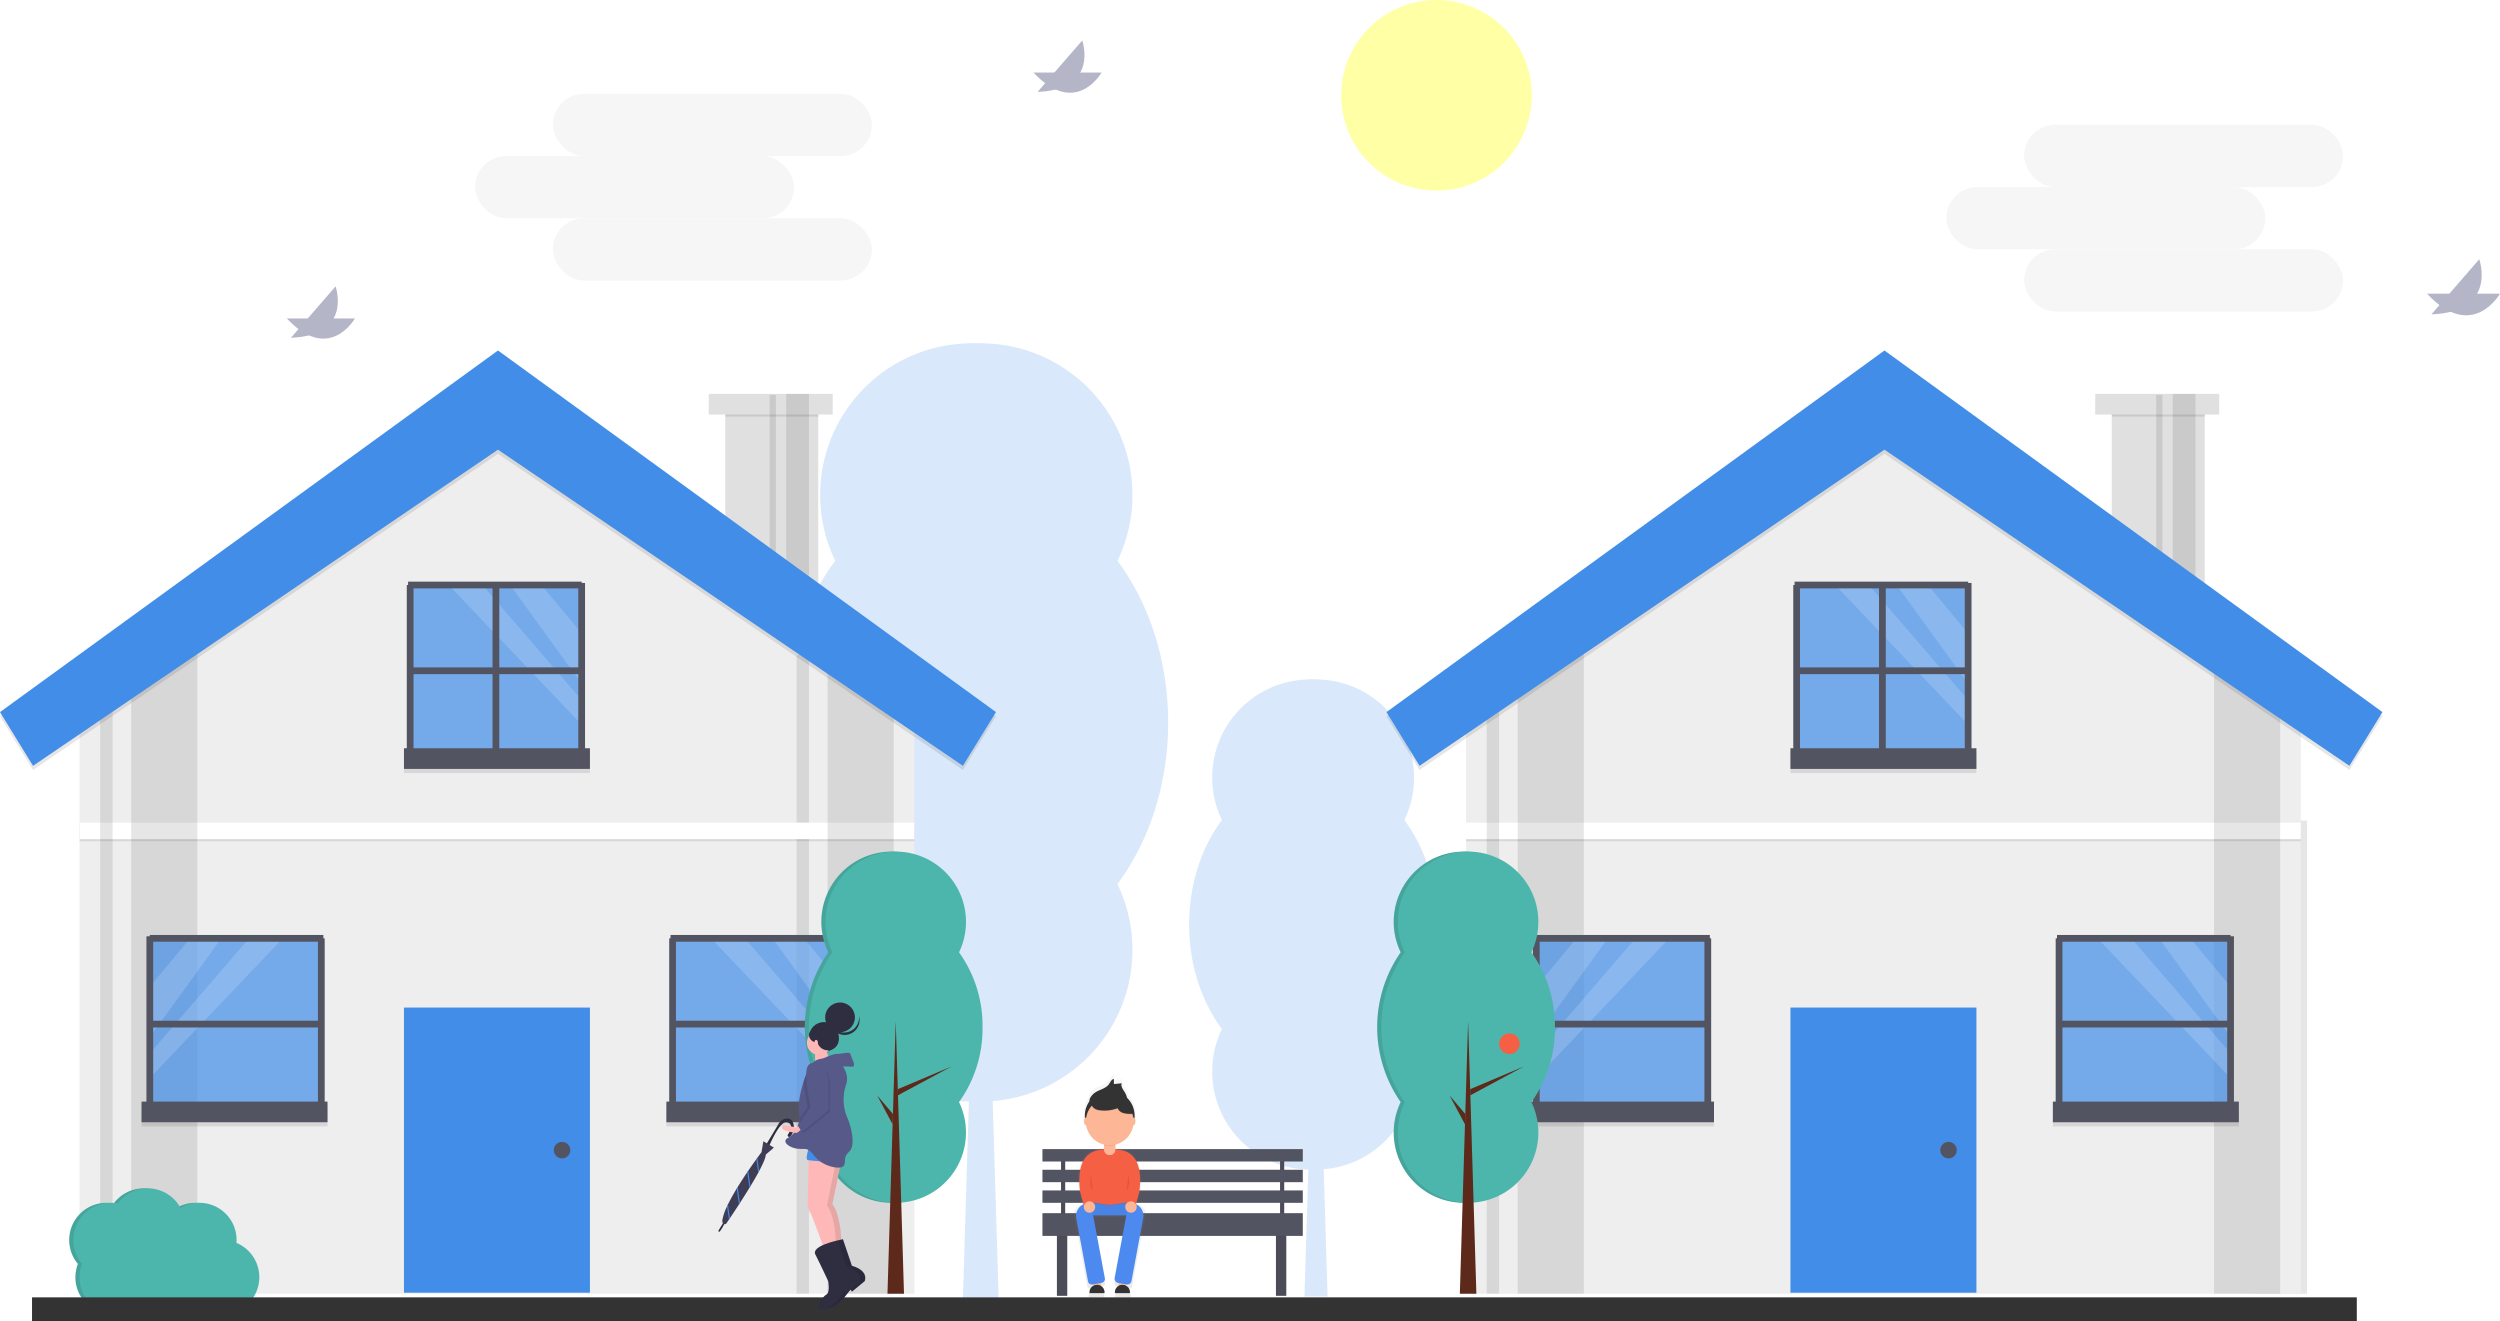 <svg id="bb76200d-cd07-483e-a421-0f3a49134860" data-name="Layer 1" xmlns="http://www.w3.org/2000/svg" xmlns:xlink="http://www.w3.org/1999/xlink" width="740.856" height="391.51" viewBox="0 0 740.856 391.51"><defs><linearGradient id="fd7346e0-ec75-4521-bfef-a70f45a1cb66" x1="558.452" y1="638.71" x2="558.452" y2="572.731" gradientUnits="userSpaceOnUse"><stop offset="0" stop-color="gray" stop-opacity="0.25"/><stop offset="0.535" stop-color="gray" stop-opacity="0.12"/><stop offset="1" stop-color="gray" stop-opacity="0.1"/></linearGradient></defs><title>Ordinary day</title><g opacity="0.2"><path d="M573.098,468.331c0-18.533-5.712-35.373-15.023-47.903a44.946,44.946,0,1,0-80.997,0c-9.311,12.53-15.023,29.37-15.023,47.903s5.712,35.373,15.023,47.903a44.946,44.946,0,1,0,80.997,0C567.386,503.704,573.098,486.864,573.098,468.331Z" transform="translate(-229.572 -254.245)" fill="#428de8"/><path d="M573.098,468.331c0-18.533-5.712-35.373-15.023-47.903a44.946,44.946,0,1,0-80.997,0c-9.311,12.53-15.023,29.37-15.023,47.903s5.712,35.373,15.023,47.903a44.946,44.946,0,1,0,80.997,0C567.386,503.704,573.098,486.864,573.098,468.331Z" transform="translate(-229.572 -254.245)" fill="#428de8" opacity="0.1"/><path d="M575.742,468.331c0-18.533-5.712-35.373-15.023-47.903a44.946,44.946,0,1,0-80.997,0c-9.311,12.53-15.023,29.37-15.023,47.903s5.712,35.373,15.023,47.903a44.946,44.946,0,1,0,80.997,0C570.03,503.704,575.742,486.864,575.742,468.331Z" transform="translate(-229.572 -254.245)" fill="#428de8"/><polygon points="295.936 384.618 285.361 384.618 290.649 210.12 295.936 384.618" fill="#428de8"/><polygon points="291.97 253.731 326.341 239.203 291.97 257.71 291.97 253.731" fill="#428de8"/><polygon points="288.846 269.608 278.751 257.71 288.646 276.218 288.846 269.608" fill="#428de8"/></g><g opacity="0.2"><path d="M653.739,528.216c0-11.978-3.692-22.863-9.71-30.961a29.05,29.05,0,1,0-52.351,0c-6.018,8.099-9.71,18.983-9.71,30.961s3.692,22.862,9.71,30.961a29.05,29.05,0,1,0,52.351,0C650.047,551.078,653.739,540.194,653.739,528.216Z" transform="translate(-229.572 -254.245)" fill="#428de8"/><path d="M653.739,528.216c0-11.978-3.692-22.863-9.71-30.961a29.05,29.05,0,1,0-52.351,0c-6.018,8.099-9.71,18.983-9.71,30.961s3.692,22.862,9.71,30.961a29.05,29.05,0,1,0,52.351,0C650.047,551.078,653.739,540.194,653.739,528.216Z" transform="translate(-229.572 -254.245)" fill="#428de8" opacity="0.1"/><path d="M655.448,528.216c0-11.978-3.692-22.863-9.71-30.961a29.05,29.05,0,1,0-52.351,0c-6.018,8.099-9.71,18.983-9.71,30.961s3.692,22.862,9.71,30.961a29.05,29.05,0,1,0,52.351,0C651.756,551.078,655.448,540.194,655.448,528.216Z" transform="translate(-229.572 -254.245)" fill="#428de8"/><polygon points="393.409 384.19 386.573 384.19 389.991 271.407 393.409 384.19" fill="#428de8"/><polygon points="390.845 299.595 413.06 290.205 390.845 302.166 390.845 299.595" fill="#428de8"/><polygon points="388.826 309.856 382.301 302.166 388.696 314.128 388.826 309.856" fill="#428de8"/></g><rect x="314.432" y="341.754" width="1.225" height="18.37" fill="#535461"/><rect x="313.208" y="362.574" width="3.062" height="21.432" fill="#535461"/><rect x="378.115" y="362.574" width="3.062" height="21.432" fill="#535461"/><rect x="313.208" y="362.574" width="3.062" height="21.432" opacity="0.1"/><rect x="378.115" y="362.574" width="3.062" height="21.432" opacity="0.1"/><rect x="608.911" y="595.999" width="1.225" height="18.37" transform="translate(989.475 956.124) rotate(-180)" fill="#535461"/><rect x="314.432" y="341.754" width="1.225" height="18.37" opacity="0.1"/><rect x="608.911" y="595.999" width="1.225" height="18.37" transform="translate(989.475 956.124) rotate(-180)" opacity="0.1"/><rect x="308.921" y="340.53" width="77.154" height="3.674" fill="#535461"/><rect x="308.921" y="346.653" width="77.154" height="3.674" fill="#535461"/><rect x="308.921" y="352.776" width="77.154" height="3.674" fill="#535461"/><rect x="308.921" y="359.512" width="77.154" height="6.736" fill="#535461"/><rect x="214.928" y="119.784" width="27.555" height="53.273" fill="#e0e0e0"/><polygon points="270.957 201.531 270.957 383.393 23.575 383.393 23.575 201.531 44.394 188.733 63.989 176.682 147.572 125.295 270.957 201.531" fill="#eee"/><polygon points="239.728 383.393 239.728 192.119 236.054 194.378 236.054 383.393 239.728 383.393" opacity="0.1"/><rect x="119.711" y="298.585" width="55.11" height="84.502" fill="#428de8"/><circle cx="166.554" cy="340.836" r="2.449" fill="#535461"/><rect x="214.928" y="120.397" width="27.555" height="3.062" opacity="0.1"/><rect x="210.03" y="116.723" width="36.74" height="6.123" fill="#e0e0e0"/><rect x="23.575" y="244.394" width="247.382" height="4.899" opacity="0.1"/><rect x="23.575" y="243.781" width="247.382" height="4.899" fill="#fff"/><rect x="232.992" y="116.723" width="6.736" height="56.334" opacity="0.1"/><rect x="228.093" y="117.029" width="1.837" height="56.334" opacity="0.1"/><polygon points="264.833 194.183 264.833 383.393 245.239 383.393 245.239 188.733 264.833 194.183" opacity="0.1"/><polygon points="58.478 176.682 58.478 383.393 38.883 383.393 38.883 188.733 58.478 176.682" opacity="0.1"/><polygon points="33.372 383.393 33.372 192.119 29.698 194.378 29.698 383.393 33.372 383.393" opacity="0.1"/><polygon points="147.572 105.088 0 212.246 9.797 228.167 147.572 134.48 285.346 228.167 295.144 212.246 147.572 105.088" opacity="0.1"/><polygon points="147.572 103.864 0 211.022 9.797 226.942 147.572 133.256 285.346 226.942 295.144 211.022 147.572 103.864" fill="#428de8"/><rect x="44.088" y="277.766" width="51.436" height="51.436" fill="#428de8" opacity="0.7"/><rect x="41.945" y="327.671" width="55.11" height="6.123" opacity="0.1"/><rect x="41.945" y="326.446" width="55.11" height="6.123" fill="#535461"/><polygon points="65.593 278.072 44.394 307.323 44.394 292.419 56.31 278.072 65.593 278.072" fill="#fff" opacity="0.15"/><polygon points="83.804 278.072 44.394 319.478 44.394 312.173 73.804 278.072 83.804 278.072" fill="#fff" opacity="0.15"/><line x1="44.088" y1="303.484" x2="95.524" y2="303.484" fill="none" stroke="#535461" stroke-miterlimit="10" stroke-width="2"/><line x1="44.394" y1="278.072" x2="95.83" y2="278.072" fill="none" stroke="#535461" stroke-miterlimit="10" stroke-width="2"/><line x1="95.218" y1="278.072" x2="95.218" y2="329.508" fill="none" stroke="#535461" stroke-miterlimit="10" stroke-width="2"/><line x1="44.394" y1="277.46" x2="44.394" y2="328.895" fill="none" stroke="#535461" stroke-miterlimit="10" stroke-width="2"/><rect x="428.579" y="532.011" width="51.436" height="51.436" transform="translate(679.023 861.212) rotate(-180)" fill="#428de8" opacity="0.7"/><rect x="427.049" y="581.916" width="55.11" height="6.123" transform="translate(679.635 915.71) rotate(-180)" opacity="0.1"/><rect x="427.049" y="580.691" width="55.11" height="6.123" transform="translate(679.635 913.261) rotate(-180)" fill="#535461"/><polygon points="228.938 278.072 250.137 307.323 250.137 292.419 238.221 278.072 228.938 278.072" fill="#fff" opacity="0.15"/><polygon points="210.728 278.072 250.137 319.478 250.137 312.173 220.727 278.072 210.728 278.072" fill="#fff" opacity="0.15"/><line x1="250.444" y1="303.484" x2="199.008" y2="303.484" fill="none" stroke="#535461" stroke-miterlimit="10" stroke-width="2"/><line x1="250.137" y1="278.072" x2="198.702" y2="278.072" fill="none" stroke="#535461" stroke-miterlimit="10" stroke-width="2"/><line x1="199.314" y1="278.072" x2="199.314" y2="329.508" fill="none" stroke="#535461" stroke-miterlimit="10" stroke-width="2"/><line x1="250.137" y1="277.46" x2="250.137" y2="328.895" fill="none" stroke="#535461" stroke-miterlimit="10" stroke-width="2"/><rect x="350.813" y="427.302" width="51.436" height="51.436" transform="translate(523.491 651.795) rotate(-180)" fill="#428de8" opacity="0.7"/><rect x="349.283" y="477.207" width="55.11" height="6.123" transform="translate(524.103 706.293) rotate(-180)" opacity="0.1"/><rect x="349.283" y="475.982" width="55.11" height="6.123" transform="translate(524.103 703.843) rotate(-180)" fill="#535461"/><polygon points="151.172 173.363 172.371 202.614 172.371 187.71 160.455 173.363 151.172 173.363" fill="#fff" opacity="0.15"/><polygon points="132.962 173.363 172.371 214.769 172.371 207.464 142.961 173.363 132.962 173.363" fill="#fff" opacity="0.15"/><line x1="172.677" y1="198.775" x2="121.242" y2="198.775" fill="none" stroke="#535461" stroke-miterlimit="10" stroke-width="2"/><line x1="172.371" y1="173.363" x2="120.935" y2="173.363" fill="none" stroke="#535461" stroke-miterlimit="10" stroke-width="2"/><line x1="146.96" y1="173.057" x2="146.96" y2="224.493" fill="none" stroke="#535461" stroke-miterlimit="10" stroke-width="2"/><line x1="121.548" y1="173.363" x2="121.548" y2="224.799" fill="none" stroke="#535461" stroke-miterlimit="10" stroke-width="2"/><line x1="172.371" y1="172.751" x2="172.371" y2="224.187" fill="none" stroke="#535461" stroke-miterlimit="10" stroke-width="2"/><rect x="667.747" y="243.169" width="15.921" height="140.224" opacity="0.1"/><rect x="625.803" y="119.784" width="27.555" height="53.273" fill="#e0e0e0"/><polygon points="681.831 201.531 681.831 383.393 434.449 383.393 434.449 201.531 455.268 188.733 474.863 176.682 558.446 125.295 681.831 201.531" fill="#eee"/><rect x="530.585" y="298.585" width="55.11" height="84.502" fill="#428de8"/><circle cx="577.429" cy="340.836" r="2.449" fill="#535461"/><rect x="625.803" y="120.397" width="27.555" height="3.062" opacity="0.1"/><rect x="620.904" y="116.723" width="36.74" height="6.123" fill="#e0e0e0"/><rect x="434.449" y="244.394" width="247.382" height="4.899" opacity="0.1"/><rect x="434.449" y="243.781" width="247.382" height="4.899" fill="#fff"/><rect x="643.866" y="116.723" width="6.736" height="56.334" opacity="0.1"/><rect x="638.968" y="117.029" width="1.837" height="56.334" opacity="0.1"/><polygon points="675.708 194.183 675.708 383.393 656.113 383.393 656.113 188.733 675.708 194.183" opacity="0.1"/><polygon points="469.352 176.682 469.352 383.393 449.757 383.393 449.757 188.733 469.352 176.682" opacity="0.1"/><polygon points="444.246 383.393 444.246 192.119 440.572 194.378 440.572 383.393 444.246 383.393" opacity="0.1"/><polygon points="558.446 105.088 410.874 212.246 420.672 228.167 558.446 134.48 696.221 228.167 706.018 212.246 558.446 105.088" opacity="0.1"/><polygon points="558.446 103.864 410.874 211.022 420.672 226.942 558.446 133.256 696.221 226.942 706.018 211.022 558.446 103.864" fill="#428de8"/><rect x="454.962" y="277.766" width="51.436" height="51.436" fill="#428de8" opacity="0.7"/><rect x="452.819" y="327.671" width="55.11" height="6.123" opacity="0.1"/><rect x="452.819" y="326.446" width="55.11" height="6.123" fill="#535461"/><polygon points="476.467 278.072 455.268 307.323 455.268 292.419 467.184 278.072 476.467 278.072" fill="#fff" opacity="0.15"/><polygon points="494.678 278.072 455.268 319.478 455.268 312.173 484.679 278.072 494.678 278.072" fill="#fff" opacity="0.15"/><line x1="454.962" y1="303.484" x2="506.398" y2="303.484" fill="none" stroke="#535461" stroke-miterlimit="10" stroke-width="2"/><line x1="455.268" y1="278.072" x2="506.704" y2="278.072" fill="none" stroke="#535461" stroke-miterlimit="10" stroke-width="2"/><line x1="506.092" y1="278.072" x2="506.092" y2="329.508" fill="none" stroke="#535461" stroke-miterlimit="10" stroke-width="2"/><line x1="455.268" y1="277.46" x2="455.268" y2="328.895" fill="none" stroke="#535461" stroke-miterlimit="10" stroke-width="2"/><rect x="839.454" y="532.011" width="51.436" height="51.436" transform="translate(1500.772 861.212) rotate(-180)" fill="#428de8" opacity="0.7"/><rect x="837.923" y="581.916" width="55.11" height="6.123" transform="translate(1501.384 915.71) rotate(-180)" opacity="0.1"/><rect x="837.923" y="580.691" width="55.11" height="6.123" transform="translate(1501.384 913.261) rotate(-180)" fill="#535461"/><polygon points="639.813 278.072 661.012 307.323 661.012 292.419 649.096 278.072 639.813 278.072" fill="#fff" opacity="0.15"/><polygon points="621.602 278.072 661.012 319.478 661.012 312.173 631.601 278.072 621.602 278.072" fill="#fff" opacity="0.15"/><line x1="661.318" y1="303.484" x2="609.882" y2="303.484" fill="none" stroke="#535461" stroke-miterlimit="10" stroke-width="2"/><line x1="661.012" y1="278.072" x2="609.576" y2="278.072" fill="none" stroke="#535461" stroke-miterlimit="10" stroke-width="2"/><line x1="610.188" y1="278.072" x2="610.188" y2="329.508" fill="none" stroke="#535461" stroke-miterlimit="10" stroke-width="2"/><line x1="661.012" y1="277.46" x2="661.012" y2="328.895" fill="none" stroke="#535461" stroke-miterlimit="10" stroke-width="2"/><rect x="761.688" y="427.302" width="51.436" height="51.436" transform="translate(1345.24 651.795) rotate(-180)" fill="#428de8" opacity="0.7"/><rect x="760.157" y="477.207" width="55.11" height="6.123" transform="translate(1345.852 706.293) rotate(-180)" opacity="0.1"/><rect x="760.157" y="475.982" width="55.11" height="6.123" transform="translate(1345.852 703.843) rotate(-180)" fill="#535461"/><polygon points="562.047 173.363 583.246 202.614 583.246 187.71 571.33 173.363 562.047 173.363" fill="#fff" opacity="0.15"/><polygon points="543.836 173.363 583.246 214.769 583.246 207.464 553.835 173.363 543.836 173.363" fill="#fff" opacity="0.15"/><line x1="583.552" y1="198.775" x2="532.116" y2="198.775" fill="none" stroke="#535461" stroke-miterlimit="10" stroke-width="2"/><line x1="583.246" y1="173.363" x2="531.81" y2="173.363" fill="none" stroke="#535461" stroke-miterlimit="10" stroke-width="2"/><line x1="557.834" y1="173.057" x2="557.834" y2="224.493" fill="none" stroke="#535461" stroke-miterlimit="10" stroke-width="2"/><line x1="532.422" y1="173.363" x2="532.422" y2="224.799" fill="none" stroke="#535461" stroke-miterlimit="10" stroke-width="2"/><line x1="583.246" y1="172.751" x2="583.246" y2="224.187" fill="none" stroke="#535461" stroke-miterlimit="10" stroke-width="2"/><path d="M519.511,558.647a37.295,37.295,0,0,0-6.959-22.189,20.819,20.819,0,1,0-37.518,0,38.855,38.855,0,0,0,0,44.378,20.819,20.819,0,1,0,37.518,0A37.296,37.296,0,0,0,519.511,558.647Z" transform="translate(-229.572 -254.245)" fill="#4db6ac"/><path d="M519.511,558.647a37.295,37.295,0,0,0-6.959-22.189,20.819,20.819,0,1,0-37.518,0,38.855,38.855,0,0,0,0,44.378,20.819,20.819,0,1,0,37.518,0A37.296,37.296,0,0,0,519.511,558.647Z" transform="translate(-229.572 -254.245)" opacity="0.1"/><path d="M520.735,558.647a37.295,37.295,0,0,0-6.959-22.189,20.819,20.819,0,1,0-37.518,0,38.855,38.855,0,0,0,0,44.378,20.819,20.819,0,1,0,37.518,0A37.296,37.296,0,0,0,520.735,558.647Z" transform="translate(-229.572 -254.245)" fill="#4db6ac"/><polygon points="267.895 383.393 262.996 383.393 265.446 302.565 267.895 383.393" fill="#5d291b"/><polygon points="266.058 322.766 281.979 316.036 266.058 324.609 266.058 322.766" fill="#5d291b"/><polygon points="264.611 330.12 259.935 324.609 264.518 333.182 264.611 330.12" fill="#5d291b"/><path d="M689.126,558.647a37.296,37.296,0,0,0-6.959-22.189,20.819,20.819,0,1,0-37.518,0,38.855,38.855,0,0,0,0,44.378,20.819,20.819,0,1,0,37.518,0A37.296,37.296,0,0,0,689.126,558.647Z" transform="translate(-229.572 -254.245)" fill="#4db6ac"/><path d="M689.126,558.647a37.296,37.296,0,0,0-6.959-22.189,20.819,20.819,0,1,0-37.518,0,38.855,38.855,0,0,0,0,44.378,20.819,20.819,0,1,0,37.518,0A37.296,37.296,0,0,0,689.126,558.647Z" transform="translate(-229.572 -254.245)" opacity="0.1"/><path d="M690.351,558.647a37.295,37.295,0,0,0-6.959-22.189,20.819,20.819,0,1,0-37.518,0,38.855,38.855,0,0,0,0,44.378,20.819,20.819,0,1,0,37.518,0A37.296,37.296,0,0,0,690.351,558.647Z" transform="translate(-229.572 -254.245)" fill="#4db6ac"/><polygon points="437.511 383.393 432.612 383.393 435.061 302.565 437.511 383.393" fill="#5d291b"/><polygon points="435.674 322.766 451.594 316.036 435.674 324.609 435.674 322.766" fill="#5d291b"/><polygon points="434.226 330.12 429.55 324.609 434.134 333.182 434.226 330.12" fill="#5d291b"/><g opacity="0.7"><path d="M567.048,611.309l-.505-.094.994-3.667c1.567-11.75-4.352-12.934-6.571-12.973a7.298,7.298,0,0,0-.78-.237v-1.385a7.357,7.357,0,0,0,5.495-5.941l.019.002c.353,0,.639-.537.639-1.199a1.664,1.664,0,0,0-.278-.989q.038-.38.038-.769a7.646,7.646,0,0,0-2.364-5.536,4.928,4.928,0,0,0-.542-1.46c-.545-.96-1.451-1.96-1.082-3l-2.393.246-.022-1.577c-.747.134-1.06.999-1.503,1.616-1.065,1.482-3.204,1.688-4.618,2.843-.481.392-1.563,1.587-1.358,2.369a7.634,7.634,0,0,0-1.459,4.499q0,.389.038.769a1.664,1.664,0,0,0-.278.989c0,.662.286,1.199.639,1.199l.012-.001a7.373,7.373,0,0,0,5.501,5.941v1.385a7.298,7.298,0,0,0-.78.237c-2.219.04-8.138,1.223-6.571,12.973l.994,3.667-.237.044A2.727,2.727,0,0,0,547.898,614.44l3.923,21.014a.826.826,0,0,0,.963.66l.692-.129v.409a2.295,2.295,0,0,0-1.278,2.057v.26h4.634v-.26a2.294,2.294,0,0,0-1.119-1.969v-.914l.632-.118a.826.826,0,0,0,.66-.963l-3.686-19.747h10.222l-3.686,19.747a.826.826,0,0,0,.66.963l.632.118v.914a2.294,2.294,0,0,0-1.119,1.969v.26h4.634v-.26a2.295,2.295,0,0,0-1.278-2.057v-.409l.692.129a.826.826,0,0,0,.963-.66l3.973-21.282A2.454,2.454,0,0,0,567.048,611.309Z" transform="translate(-229.572 -254.245)" fill="url(#fd7346e0-ec75-4521-bfef-a70f45a1cb66)"/></g><rect x="324.092" y="379.064" width="2.153" height="2.921" fill="#fdb797"/><rect x="331.472" y="379.064" width="2.153" height="2.921" fill="#fdb797"/><rect x="321.786" y="355.079" width="14.145" height="5.074" fill="#4d8af0"/><g opacity="0.05"><rect x="321.786" y="355.079" width="14.145" height="5.074"/></g><path d="M551.357,610.247a54.019,54.019,0,0,0,7.073,1.23,54.019,54.019,0,0,0,7.073-1.23v-.769H551.357Z" transform="translate(-229.572 -254.245)" opacity="0.1"/><path d="M565.503,610.093a54.019,54.019,0,0,1-7.073,1.23,54.019,54.019,0,0,1-7.073-1.23v-8.456a7.073,7.073,0,0,1,7.073-7.073h0a7.073,7.073,0,0,1,7.073,7.073Z" transform="translate(-229.572 -254.245)" fill="#f55f44"/><path d="M327.167,336.782h3.383a0,0,0,0,1,0,0v3.875a1.66,1.66,0,0,1-1.66,1.66H328.827a1.66,1.66,0,0,1-1.66-1.66v-3.875A0,0,0,0,1,327.167,336.782Z" fill="#fdb797"/><path d="M556.067,634.39l-2.712.506a1.157,1.157,0,0,1-1.35-.925l-3.487-18.683a3.823,3.823,0,0,1,3.056-4.459l.092-.017a1.157,1.157,0,0,1,1.35.925l3.976,21.303A1.157,1.157,0,0,1,556.067,634.39Z" transform="translate(-229.572 -254.245)" fill="#4d8af0"/><path d="M560.887,634.408l2.523.471a1.254,1.254,0,0,0,1.462-1.002l3.487-18.683a3.727,3.727,0,0,0-2.979-4.347l-.092-.017a1.254,1.254,0,0,0-1.462,1.002l-3.941,21.113A1.254,1.254,0,0,0,560.887,634.408Z" transform="translate(-229.572 -254.245)" fill="#4d8af0"/><path d="M556.739,593.59a7.077,7.077,0,0,0,3.383,0v-2.409h-3.383Z" transform="translate(-229.572 -254.245)" opacity="0.1"/><circle cx="328.858" cy="330.632" r="7.38" fill="#333"/><circle cx="328.858" cy="332.324" r="7.073" fill="#fdb797"/><path d="M553.76,578.269c1.361-1.111,3.418-1.309,4.444-2.735.426-.593.727-1.425,1.446-1.554l.021,1.517,2.302-.237c-.355,1.0.517,1.963,1.041,2.887a4.748,4.748,0,0,1,.614,2.235c-.799.48-1.791-.044-2.68-.323a9.88,9.88,0,0,0-2.691-.325,5.592,5.592,0,0,0-1.389.076,7.009,7.009,0,0,0-1.146.422c-.612.256-2.546,1.224-3.115.6C551.961,580.123,553.235,578.698,553.76,578.269Z" transform="translate(-229.572 -254.245)" fill="#333"/><path d="M554.145,583.022a3.243,3.243,0,0,0,1.251.377,11.019,11.019,0,0,0,5.368-.603,2.623,2.623,0,0,0,1.692,1.43,7.767,7.767,0,0,0,2.267.253.84.84,0,0,0,.488-.093c.34-.23.176-.756-.022-1.115l-.985-1.786a5.298,5.298,0,0,0-1.042-1.466,4.325,4.325,0,0,0-2.056-.883,11.596,11.596,0,0,0-5.278.176C553.985,579.809,551.62,581.494,554.145,583.022Z" transform="translate(-229.572 -254.245)" opacity="0.1"/><path d="M554.145,582.868a3.243,3.243,0,0,0,1.251.377,11.018,11.018,0,0,0,5.368-.603,2.623,2.623,0,0,0,1.692,1.43,7.767,7.767,0,0,0,2.267.253.84.84,0,0,0,.488-.093c.34-.23.176-.756-.022-1.115l-.985-1.786a5.298,5.298,0,0,0-1.042-1.466,4.325,4.325,0,0,0-2.056-.883,11.596,11.596,0,0,0-5.278.176C553.985,579.656,551.62,581.34,554.145,582.868Z" transform="translate(-229.572 -254.245)" fill="#333"/><ellipse cx="335.854" cy="332.324" rx="0.615" ry="1.153" fill="#fdb797"/><ellipse cx="321.862" cy="332.324" rx="0.615" ry="1.153" fill="#fdb797"/><path d="M556.767,595.035s-8.946-1.393-7.101,12.444l1.076,3.966,3.076-.123s-1.999-4.613-.769-7.688S556.767,595.035,556.767,595.035Z" transform="translate(-229.572 -254.245)" fill="#f55f44"/><path d="M560.093,595.035s8.946-1.393,7.101,12.444l-1.076,3.966-3.076-.123s1.999-4.613.769-7.688S560.093,595.035,560.093,595.035Z" transform="translate(-229.572 -254.245)" fill="#f55f44"/><circle cx="322.862" cy="357.693" r="1.691" fill="#fdb797"/><circle cx="335.162" cy="357.693" r="1.691" fill="#fdb797"/><path d="M325.05,380.756h.082a2.188,2.188,0,0,1,2.188,2.188v.272a0,0,0,0,1,0,0h-4.459a0,0,0,0,1,0,0V382.944A2.188,2.188,0,0,1,325.05,380.756Z" fill="#333"/><path d="M332.584,380.756h.082a2.188,2.188,0,0,1,2.188,2.188v.272a0,0,0,0,1,0,0h-4.459a0,0,0,0,1,0,0V382.944A2.188,2.188,0,0,1,332.584,380.756Z" fill="#333"/><path d="M552.895,602.405s-.615,3.229.461,4.613" transform="translate(-229.572 -254.245)" opacity="0.1"/><path d="M563.965,602.405s.615,3.229-.461,4.613" transform="translate(-229.572 -254.245)" opacity="0.1"/><circle cx="447.308" cy="309.301" r="3.062" fill="#f55f44"/><path d="M298.416,622.566c.021-.281.043-.562.043-.849a11.006,11.006,0,0,0-16.613-9.487,11.008,11.008,0,0,0-18.588-1.322,11.018,11.018,0,0,0-10.597,17.886,11.004,11.004,0,0,0,14.875,13.955,10.957,10.957,0,0,0,11.94-1.811,10.937,10.937,0,0,0,11.022,2.183,11.017,11.017,0,0,0,7.917-20.554Z" transform="translate(-229.572 -254.245)" fill="#4db6ac"/><path d="M298.416,622.566c.021-.281.043-.562.043-.849a11.006,11.006,0,0,0-16.613-9.487,11.008,11.008,0,0,0-18.588-1.322,11.018,11.018,0,0,0-10.597,17.886,11.004,11.004,0,0,0,14.875,13.955,10.957,10.957,0,0,0,11.94-1.811,10.937,10.937,0,0,0,11.022,2.183,11.017,11.017,0,0,0,7.917-20.554Z" transform="translate(-229.572 -254.245)" opacity="0.1"/><path d="M299.641,622.566c.021-.281.043-.562.043-.849a11.006,11.006,0,0,0-16.613-9.487,11.008,11.008,0,0,0-18.588-1.322,11.018,11.018,0,0,0-10.597,17.886A11.004,11.004,0,0,0,268.761,642.749a10.957,10.957,0,0,0,11.94-1.811,10.937,10.937,0,0,0,11.022,2.183,11.017,11.017,0,0,0,7.917-20.554Z" transform="translate(-229.572 -254.245)" fill="#4db6ac"/><rect x="9.491" y="384.461" width="688.93" height="7.049" fill="#333"/><circle cx="425.69" cy="28.241" r="28.241" fill="#ffffa5"/><g opacity="0.3"><rect x="599.829" y="36.985" width="94.52" height="18.443" rx="9.221" fill="#e0e0e0"/><rect x="576.775" y="55.428" width="94.52" height="18.443" rx="9.221" fill="#e0e0e0"/><rect x="599.829" y="73.871" width="94.52" height="18.443" rx="9.221" fill="#e0e0e0"/></g><g opacity="0.3"><rect x="163.849" y="27.8" width="94.52" height="18.443" rx="9.221" fill="#e0e0e0"/><rect x="140.796" y="46.243" width="94.52" height="18.443" rx="9.221" fill="#e0e0e0"/><rect x="163.849" y="64.686" width="94.52" height="18.443" rx="9.221" fill="#e0e0e0"/></g><g opacity="0.3"><path d="M314.576,348.618h20.172S327.147,362.066,314.576,348.618Z" transform="translate(-229.572 -254.245)" fill="#030b44"/><path d="M315.794,354.34l13.224-15.233S334.19,353.663,315.794,354.34Z" transform="translate(-229.572 -254.245)" fill="#030b44"/></g><g opacity="0.3"><path d="M535.84,275.75h20.172S548.411,289.198,535.84,275.75Z" transform="translate(-229.572 -254.245)" fill="#030b44"/><path d="M537.058,281.472l13.224-15.233S555.454,280.795,537.058,281.472Z" transform="translate(-229.572 -254.245)" fill="#030b44"/></g><g opacity="0.3"><path d="M948.789,341.27h21.639S962.274,355.696,948.789,341.27Z" transform="translate(-229.572 -254.245)" fill="#030b44"/><path d="M950.095,347.408l14.186-16.34S969.829,346.682,950.095,347.408Z" transform="translate(-229.572 -254.245)" fill="#030b44"/></g><path d="M443.959,616.499l-1.477,2.414s-.071.611.421.241a11.437,11.437,0,0,0,1.447-2.524Z" transform="translate(-229.572 -254.245)" fill="#2f2e41"/><path d="M456.638,593.403l3.716-6.199a2.995,2.995,0,0,1,2.306-1.467,1.756,1.756,0,0,1,1.944,1.241,4.132,4.132,0,0,1-.887,4.148s-.772.209-.731-.512l.884-1.542s.734-2.094-1.32-2.247-4.991,6.919-4.991,6.919Z" transform="translate(-229.572 -254.245)" fill="#2f2e41"/><path d="M458.902,594.328l-2.398,2.072c-.004.888-.789,2.683-1.951,4.857q-.133.251-.273.508c-.691,1.265-1.493,2.638-2.332,4.025q-.138.229-.279.459c-.94,1.539-1.916,3.081-2.828,4.494-.095.148-.189.293-.282.439-1.052,1.621-2.001,3.047-2.686,4.066-.101.151-.197.291-.285.424-.511.757-.816,1.2-.816,1.2a1.071,1.071,0,0,1-.607.163.482.482,0,0,1-.377-.254,1.993,1.993,0,0,1-.147-1.023,15.696,15.696,0,0,1,1.385-4.024c.085-.184.174-.371.265-.559.728-1.492,1.632-3.097,2.597-4.688l.28-.46c.937-1.526,1.918-3.028,2.842-4.396.097-.141.192-.28.285-.42.908-1.332,1.746-2.519,2.416-3.448.101-.14.196-.272.288-.399.765-1.055,1.245-1.689,1.245-1.689l.545-3.227,1.045.63.804.485Z" transform="translate(-229.572 -254.245)" fill="#3f3d56"/><path d="M445.289,611.174l.582,4.073c-.101.151-.197.291-.285.424l-.562-3.939C445.109,611.549,445.198,611.363,445.289,611.174Z" transform="translate(-229.572 -254.245)" fill="#428de8"/><path d="M448.166,606.027l.673,4.716c-.095.148-.189.293-.282.439l-.671-4.695Z" transform="translate(-229.572 -254.245)" fill="#428de8"/><path d="M451.293,601.212l.654,4.578q-.138.229-.279.459l-.66-4.618C451.105,601.49,451.2,601.351,451.293,601.212Z" transform="translate(-229.572 -254.245)" fill="#428de8"/><path d="M453.997,597.365l.555,3.892q-.133.251-.273.508l-.57-4C453.809,597.624,453.905,597.492,453.997,597.365Z" transform="translate(-229.572 -254.245)" fill="#428de8"/><circle cx="244.162" cy="307.296" r="4.409" fill="#2f2e41"/><path d="M470.97,564.512s.379,4.364,0,5.502,4.933-.569,4.933-.569-2.087-4.933-1.708-5.407S470.97,564.512,470.97,564.512Z" transform="translate(-229.572 -254.245)" fill="#ffb8b8"/><path d="M470.828,596.433l-.285,13.945a4.325,4.325,0,0,0,.664,2.656c.854,1.423,4.648,12.142,4.648,12.142l3.13-1.708-.285-4.269s-.569-5.881-2.466-8.063l2.751-13.375Z" transform="translate(-229.572 -254.245)" fill="#ffb8b8"/><path d="M470.828,596.433l-.285,13.945a4.325,4.325,0,0,0,.664,2.656c.854,1.423,4.648,12.142,4.648,12.142l3.13-1.708-.285-4.269s-.569-5.881-2.466-8.063l2.751-13.375Z" transform="translate(-229.572 -254.245)" opacity="0.1"/><path d="M479.365,621.476s-7.873,1.613-6.545,4.174,3.794,7.873,3.794,7.873.664,3.32-.569,3.984-3.794,4.648-1.328,4.458,4.838-2.941,4.838-2.941l2.087-2.656.379.664,3.794-3.13s1.423-3.036-3.794-4.553Z" transform="translate(-229.572 -254.245)" fill="#2f2e41"/><path d="M479.365,621.476s-7.873,1.613-6.545,4.174,3.794,7.873,3.794,7.873.664,3.32-.569,3.984-3.794,4.648-1.328,4.458,4.838-2.941,4.838-2.941l2.087-2.656.379.664,3.794-3.13s1.423-3.036-3.794-4.553Z" transform="translate(-229.572 -254.245)" opacity="0.1"/><path d="M469.215,596.812l-.285,13.945a4.325,4.325,0,0,0,.664,2.656c.854,1.423,4.648,12.142,4.648,12.142l3.13-1.708-.285-4.269s-.569-5.881-2.466-8.063l2.751-13.375Z" transform="translate(-229.572 -254.245)" fill="#ffb8b8"/><path d="M477.753,621.855s-7.873,1.613-6.545,4.174,3.794,7.873,3.794,7.873.664,3.32-.569,3.984-3.794,4.648-1.328,4.458,4.838-2.941,4.838-2.941l2.087-2.656.379.664,3.794-3.13s1.423-3.036-3.794-4.553Z" transform="translate(-229.572 -254.245)" fill="#2f2e41"/><circle cx="242.726" cy="309.033" r="3.605" fill="#ffb8b8"/><path d="M471.871,568.733s3.984-2.182,5.787-2.182,3.794-.854,3.984.19,2.087,3.794.19,3.605-3.415.095-4.364,0S471.871,568.733,471.871,568.733Z" transform="translate(-229.572 -254.245)" fill="#575a89"/><path d="M469.595,593.587s-1.708,4.269-.569,4.458a62.963,62.963,0,0,0,7.873.474C477.184,598.33,478.132,593.397,469.595,593.587Z" transform="translate(-229.572 -254.245)" fill="#428de8"/><path d="M481.263,595.484c-1.992,1.897-.854,2.751-1.613,4.174s-6.356.285-8.632-2.751-2.846-1.897-5.312-2.277-4.648-2.182-2.561-3.225a6.042,6.042,0,0,0,2.475-2.713,8.381,8.381,0,0,0,.855-2.934,7.164,7.164,0,0,0-.104-2.132c-.379-1.843.264-5.483,1.309-8.724a18.329,18.329,0,0,1,2.603-5.502c.055-.068.111-.132.167-.193,2.277-2.466,7.399-.664,7.399-.664s3.794,3.13,2.466,7.115a13.651,13.651,0,0,0,.379,9.866C481.737,587.895,483.255,593.587,481.263,595.484Z" transform="translate(-229.572 -254.245)" fill="#575a89"/><path d="M466.464,587.705l-1.043.664s-4.269-1.233-4.174,0,4.458,1.613,4.458,1.613l1.518-1.138Z" transform="translate(-229.572 -254.245)" fill="#ffb8b8"/><path d="M471.587,569.871s-2.749-1.109-2.703,3.24a48.427,48.427,0,0,0,1.375,9.566l-3.881,5.615,1.225,1.879,7.873-6.451v-8.917S475.097,570.251,471.587,569.871Z" transform="translate(-229.572 -254.245)" opacity="0.1"/><path d="M474.148,574.33v8.917l-7.257,5.929-.474-1.043c.444-.882-.044-1.332.057-2.374l2.457-3.554a53.52,53.52,0,0,1-1.252-7.301,18.329,18.329,0,0,1,2.603-5.502C473.77,569.796,474.148,574.33,474.148,574.33Z" transform="translate(-229.572 -254.245)" opacity="0.1"/><path d="M471.207,569.397s-2.749-1.109-2.703,3.24a48.427,48.427,0,0,0,1.375,9.566L465.998,587.818l1.225,1.879,7.873-6.451v-8.917S474.717,569.777,471.207,569.397Z" transform="translate(-229.572 -254.245)" fill="#575a89"/><circle cx="248.938" cy="301.49" r="4.409" fill="#2f2e41"/><path d="M482.313,559.386a4.41,4.41,0,0,1-6.809-2.315,4.41,4.41,0,1,0,8.601-1.808A4.408,4.408,0,0,1,482.313,559.386Z" transform="translate(-229.572 -254.245)" fill="#2f2e41"/><circle cx="245.337" cy="308.031" r="3.234" fill="#2f2e41"/><ellipse cx="242.618" cy="306.818" rx="2.866" ry="2.241" fill="#2f2e41"/><ellipse cx="241.854" cy="309.115" rx="0.544" ry="0.962" fill="#ffb8b8"/></svg>